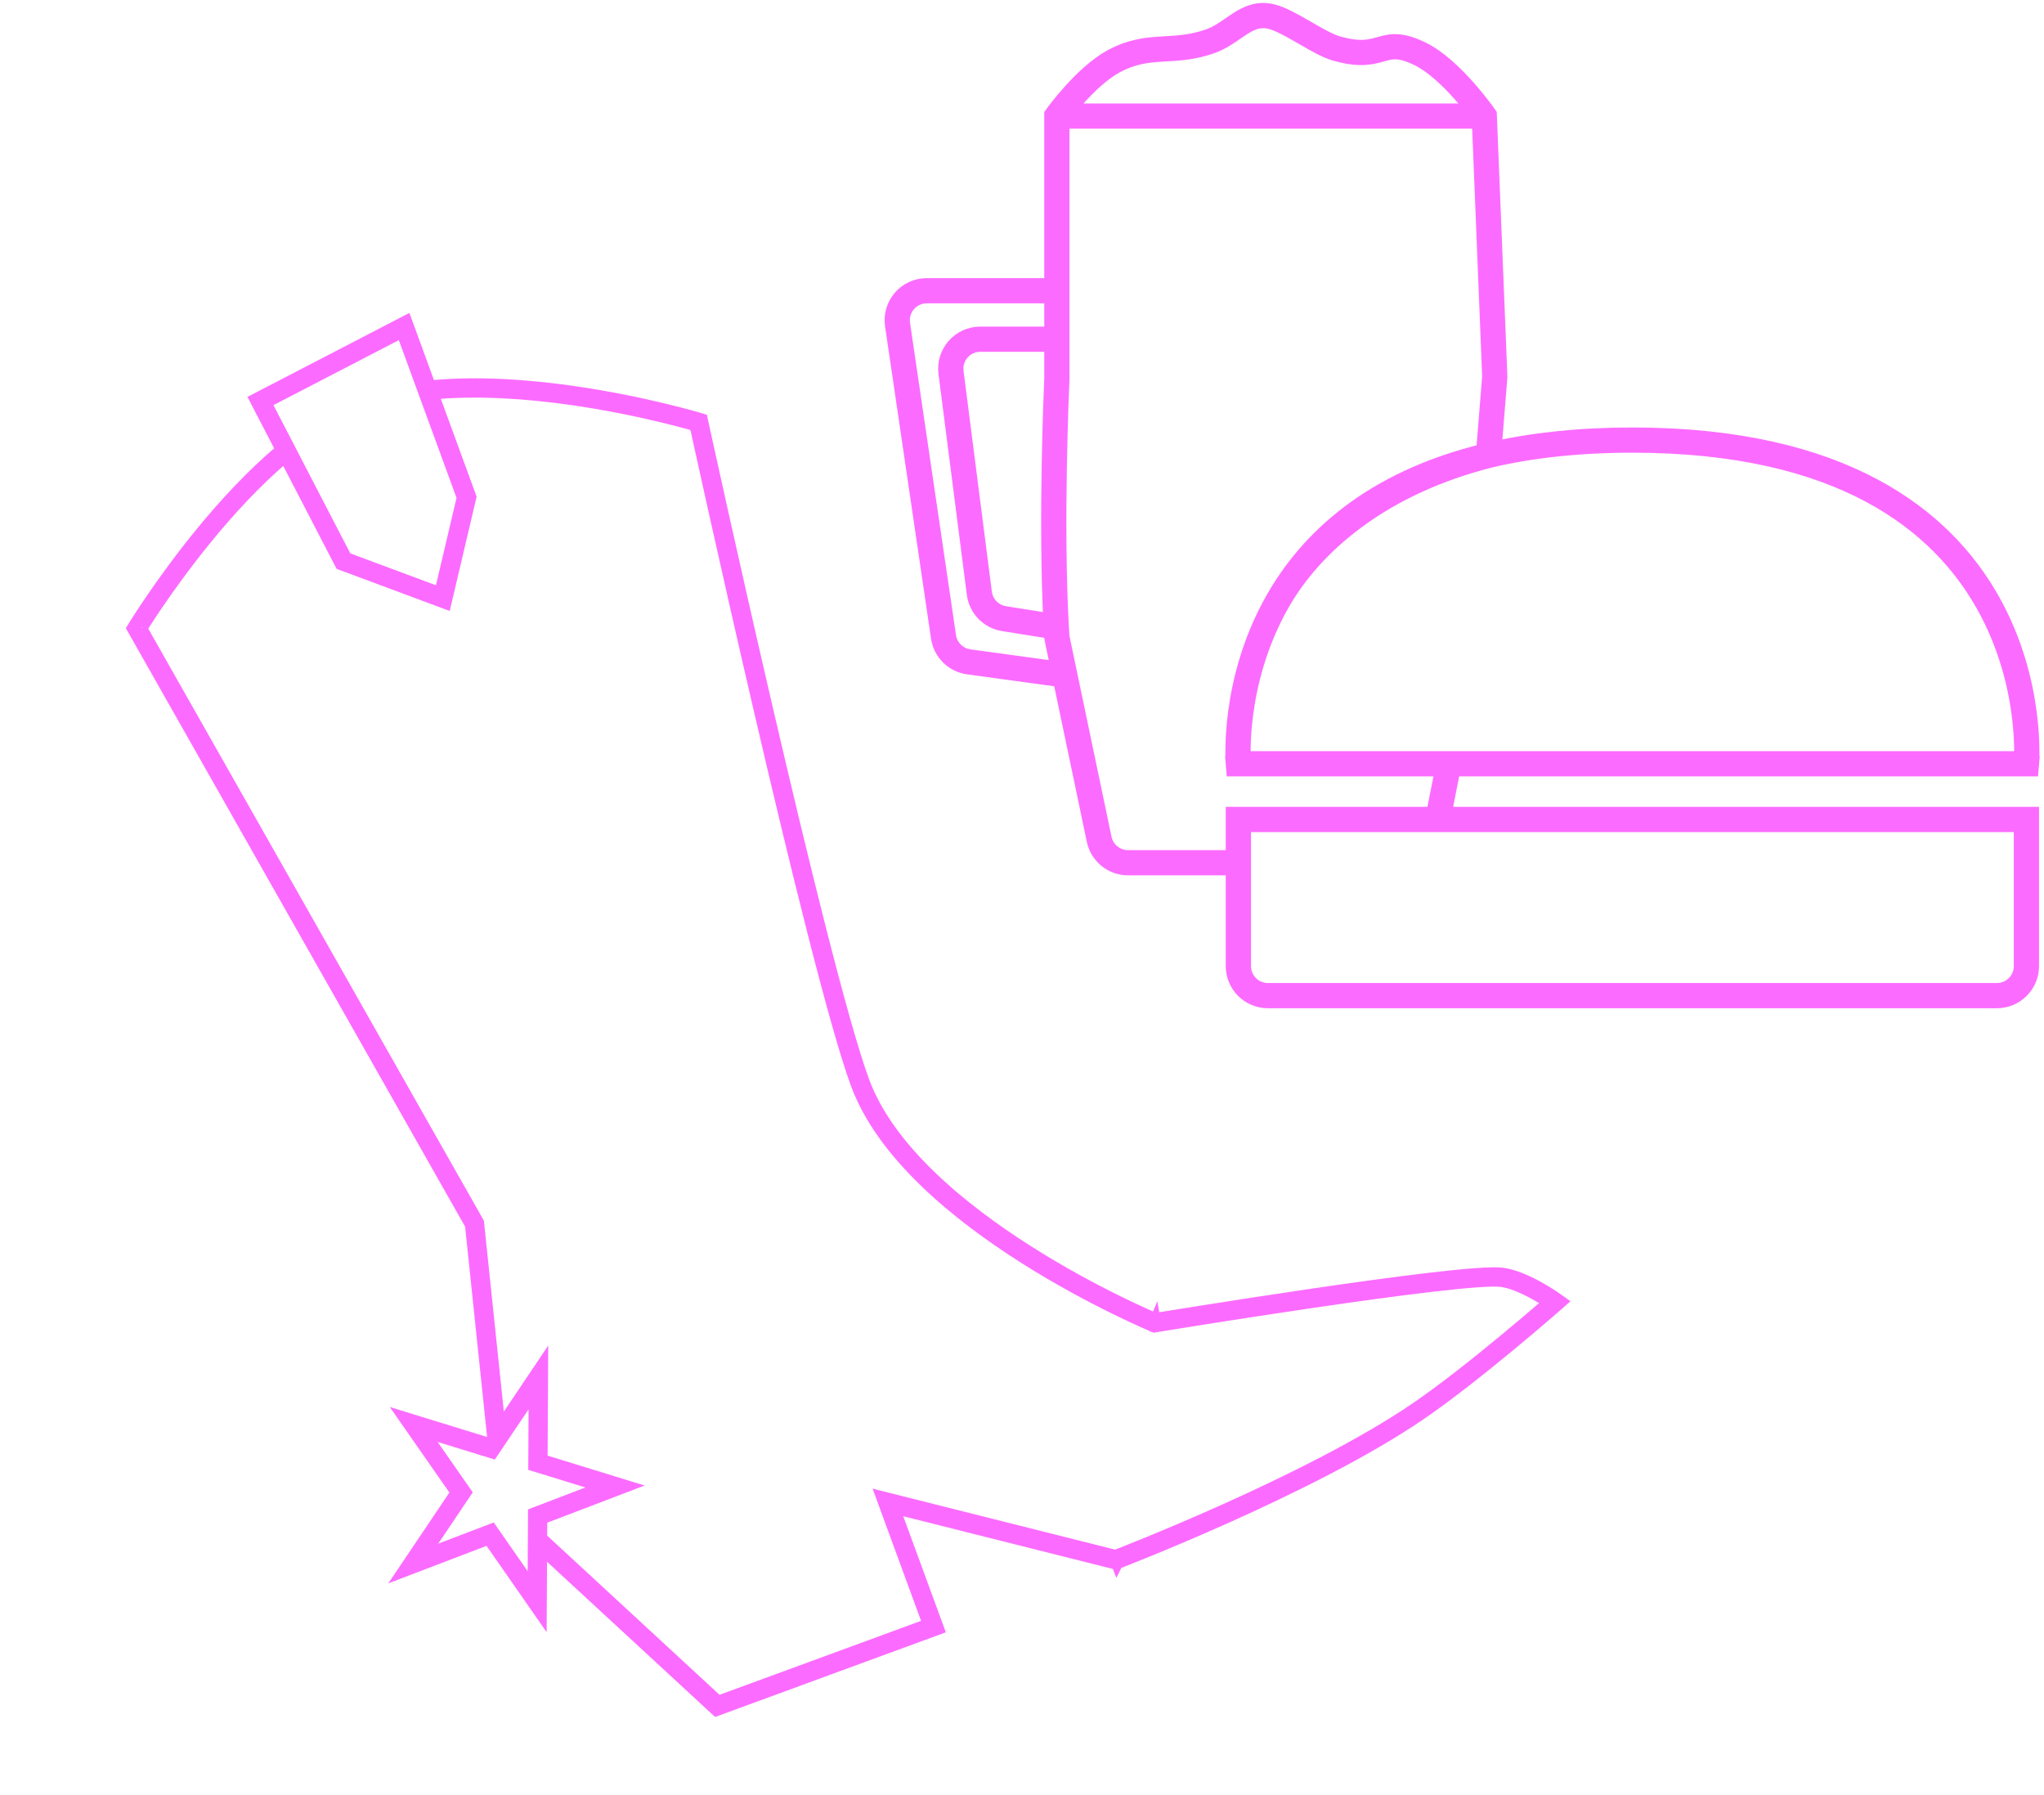 <svg width="344" height="302" viewBox="0 0 344 302" fill="none" xmlns="http://www.w3.org/2000/svg">
<path d="M194.365 222.568L194.127 223.143L194.291 223.211L194.466 223.182L194.365 222.568Z" fill="#FC6BFF"/>
<path fill-rule="evenodd" clip-rule="evenodd" d="M47.389 75.684L42.996 67.211L68.35 54.064L72.356 65.011C80.336 64.22 88.916 64.86 96.412 65.93C102.404 66.785 107.738 67.92 111.574 68.841C113.492 69.301 115.037 69.709 116.103 70.001C116.636 70.147 117.049 70.265 117.33 70.346C117.47 70.386 117.578 70.418 117.65 70.439C117.686 70.45 117.714 70.458 117.732 70.464L117.753 70.47L117.759 70.472L117.76 70.472C117.76 70.472 117.761 70.472 117.581 71.068C118.189 70.936 118.189 70.936 118.189 70.937L118.19 70.94L118.246 71.198C118.284 71.371 118.34 71.628 118.414 71.964C118.561 72.636 118.778 73.625 119.056 74.891C119.613 77.422 120.417 81.06 121.404 85.489C123.378 94.345 126.087 106.36 129.023 118.996C134.901 144.291 141.675 172.003 145.302 181.892C147.411 187.641 151.52 193.029 156.542 197.887C161.56 202.742 167.459 207.041 173.105 210.617C178.748 214.192 184.126 217.038 188.094 218.99C190.077 219.965 191.707 220.717 192.839 221.225C193.406 221.479 193.848 221.671 194.148 221.8C194.212 221.827 194.269 221.852 194.319 221.873C194.365 221.893 194.406 221.91 194.441 221.925L194.846 221.859C195.226 221.797 195.783 221.706 196.495 221.591C197.92 221.361 199.962 221.033 202.434 220.642C207.377 219.86 214.039 218.825 220.913 217.817C227.786 216.809 234.876 215.826 240.673 215.147C243.571 214.807 246.151 214.543 248.222 214.39C250.274 214.238 251.879 214.191 252.795 214.303C254.841 214.555 257.176 215.648 258.953 216.635C259.852 217.135 260.628 217.619 261.18 217.978C261.455 218.158 261.676 218.307 261.828 218.411C261.904 218.463 261.963 218.505 262.003 218.533C262.023 218.547 262.039 218.558 262.049 218.566L262.062 218.574L262.065 218.577L262.066 218.578L262.703 219.034L262.115 219.552L262.114 219.552L262.112 219.554L262.054 219.605L261.959 219.688C261.857 219.777 261.706 219.908 261.511 220.078C261.121 220.417 260.553 220.909 259.842 221.519C258.42 222.739 256.425 224.433 254.131 226.331C249.549 230.123 243.76 234.741 238.974 238.008C229.792 244.276 217.038 250.532 206.604 255.213C201.382 257.556 196.732 259.508 193.387 260.874C191.715 261.558 190.368 262.095 189.44 262.461C188.976 262.644 188.616 262.785 188.372 262.88C188.318 262.901 188.27 262.919 188.228 262.935C188.174 262.956 188.129 262.974 188.094 262.987L188.005 263.022L188 263.023L187.999 263.024C187.999 263.024 187.999 263.024 187.992 263.006L187.998 263.024L187.815 263.094L150.425 253.695L157.896 274.065L120.579 287.753L91.077 260.51L91.016 271.472L82.256 258.899L67.941 264.363L76.842 251.129L68.082 238.557L82.344 242.951L83.003 241.971L79.25 206.091L22.341 105.726L22.531 105.414L23.062 105.737C22.531 105.414 22.531 105.413 22.531 105.413L22.534 105.408L22.544 105.391C22.553 105.377 22.566 105.355 22.584 105.327C22.618 105.271 22.67 105.188 22.738 105.079C22.873 104.862 23.073 104.544 23.335 104.136C23.858 103.321 24.624 102.149 25.603 100.719C27.559 97.858 30.362 93.961 33.75 89.813C37.636 85.057 42.315 79.941 47.389 75.684ZM117.581 71.068L117.761 70.472L118.111 70.578L118.189 70.936L117.581 71.068ZM120.864 286.322L91.086 258.824L91.104 255.523L105.42 250.059L91.158 245.666L91.246 229.717L84.086 240.36L80.461 205.703L23.786 105.751L23.794 105.738C23.926 105.525 24.124 105.211 24.383 104.808C24.899 104.002 25.66 102.841 26.63 101.421C28.572 98.582 31.354 94.714 34.714 90.6C38.537 85.921 43.084 80.954 47.976 76.817L57.36 94.914L74.971 101.47L79.171 83.631L72.799 66.218C80.519 65.492 88.852 66.109 96.236 67.162C102.18 68.01 107.475 69.137 111.283 70.051C113.187 70.508 114.719 70.912 115.773 71.201C116.301 71.346 116.709 71.462 116.984 71.542L117.051 71.561L117.198 72.23C117.345 72.903 117.562 73.892 117.84 75.158C118.397 77.691 119.201 81.33 120.189 85.76C122.164 94.618 124.873 106.637 127.81 119.278C133.679 144.534 140.473 172.341 144.134 182.32C146.331 188.312 150.581 193.853 155.676 198.782C160.775 203.715 166.749 208.065 172.438 211.669C178.13 215.274 183.549 218.141 187.544 220.107C189.542 221.09 191.186 221.848 192.331 222.361C192.903 222.617 193.351 222.812 193.656 222.944L193.746 222.982C193.791 223.002 193.833 223.019 193.871 223.036C193.924 223.058 193.969 223.077 194.005 223.092C194.045 223.109 194.075 223.122 194.095 223.13L194.125 223.142L194.126 223.143C194.126 223.143 194.127 223.143 194.365 222.568C194.466 223.182 194.467 223.182 194.467 223.182L194.468 223.182L195.641 222.991C195.94 222.942 196.292 222.885 196.694 222.82C198.117 222.59 200.158 222.262 202.628 221.871C207.569 221.089 214.226 220.056 221.094 219.049C227.963 218.041 235.039 217.06 240.818 216.383C243.708 216.045 246.268 215.783 248.314 215.632C250.379 215.479 251.866 215.443 252.643 215.539C254.435 215.759 256.592 216.747 258.348 217.723C259.216 218.206 259.967 218.674 260.5 219.021C260.566 219.064 260.629 219.105 260.688 219.144C260.299 219.482 259.736 219.969 259.031 220.574C257.614 221.79 255.624 223.479 253.338 225.372C248.761 229.159 243.009 233.747 238.272 236.98C229.187 243.183 216.517 249.402 206.094 254.077C200.888 256.413 196.251 258.359 192.916 259.722C191.249 260.403 189.907 260.939 188.983 261.303C188.521 261.486 188.163 261.625 187.921 261.719C187.849 261.747 187.787 261.771 187.736 261.791L148.445 251.914L156.299 273.325L120.864 286.322ZM44.674 67.743L67.668 55.821L77.874 83.709L74.083 99.811L58.244 93.915L44.674 67.743ZM84.288 242.291L89.978 233.831L89.908 246.583L101.599 250.185L89.864 254.664L89.847 257.68L89.793 267.539L82.722 257.389L71.165 261.8L78.351 251.117L71.17 240.811L82.861 244.412L84.288 242.291Z" fill="#FC6BFF"/>
<path d="M117.581 71.068C118.189 70.936 118.189 70.936 118.189 70.937L118.19 70.94L118.246 71.198C118.284 71.371 118.34 71.628 118.414 71.964C118.561 72.636 118.778 73.625 119.056 74.891C119.613 77.422 120.417 81.06 121.404 85.489C123.378 94.345 126.087 106.36 129.023 118.996C134.901 144.291 141.675 172.003 145.302 181.892C147.411 187.641 151.52 193.029 156.542 197.887C161.56 202.742 167.459 207.041 173.105 210.617C178.748 214.192 184.126 217.038 188.094 218.99C190.077 219.965 191.707 220.717 192.84 221.225C193.406 221.479 193.848 221.671 194.148 221.8C194.212 221.827 194.269 221.852 194.319 221.873C194.365 221.893 194.406 221.91 194.441 221.925L194.846 221.859C195.226 221.797 195.783 221.706 196.495 221.591C197.92 221.361 199.962 221.033 202.434 220.642C207.377 219.86 214.039 218.825 220.913 217.817C227.786 216.809 234.876 215.826 240.673 215.147C243.571 214.807 246.151 214.543 248.222 214.39C250.274 214.238 251.879 214.191 252.795 214.303C254.841 214.555 257.176 215.648 258.953 216.635C259.852 217.135 260.628 217.619 261.18 217.978C261.455 218.158 261.676 218.307 261.828 218.411C261.904 218.463 261.963 218.505 262.003 218.533C262.023 218.547 262.039 218.558 262.049 218.566L262.062 218.574L262.065 218.577L262.066 218.578L262.703 219.034L262.115 219.552L262.114 219.552L262.112 219.554L262.054 219.605L261.959 219.688C261.857 219.777 261.706 219.908 261.511 220.078C261.121 220.417 260.553 220.909 259.842 221.519C258.42 222.739 256.425 224.433 254.131 226.331C249.549 230.123 243.76 234.741 238.974 238.008C229.792 244.276 217.038 250.532 206.604 255.213C201.382 257.556 196.732 259.508 193.387 260.874C191.715 261.558 190.368 262.095 189.44 262.461C188.976 262.644 188.616 262.785 188.372 262.88C188.318 262.901 188.27 262.919 188.228 262.935C188.174 262.956 188.129 262.974 188.094 262.987L188.005 263.022L188 263.023L187.999 263.024C187.999 263.024 187.999 263.024 187.992 263.006M117.581 71.068L118.189 70.936L118.111 70.578L117.761 70.472L117.581 71.068ZM117.581 71.068C117.761 70.472 117.76 70.472 117.76 70.472L117.759 70.472L117.753 70.47L117.732 70.464C117.714 70.458 117.686 70.45 117.65 70.439C117.578 70.418 117.47 70.386 117.33 70.346C117.049 70.265 116.636 70.147 116.103 70.001C115.037 69.709 113.492 69.301 111.574 68.841C107.738 67.92 102.404 66.785 96.412 65.93C88.916 64.86 80.336 64.22 72.356 65.011L68.35 54.064L42.996 67.211L47.389 75.684C42.315 79.941 37.636 85.057 33.75 89.813C30.362 93.961 27.559 97.858 25.603 100.719C24.624 102.149 23.858 103.321 23.335 104.136C23.073 104.544 22.873 104.862 22.738 105.079C22.67 105.188 22.618 105.271 22.584 105.327C22.566 105.355 22.553 105.377 22.544 105.391L22.534 105.408L22.531 105.413C22.531 105.413 22.531 105.414 23.062 105.737L22.531 105.414L22.341 105.726L79.25 206.091L83.003 241.971L82.344 242.951L68.082 238.557L76.842 251.129L67.941 264.363L82.256 258.899L91.016 271.472L91.077 260.51L120.579 287.753L157.896 274.065L150.425 253.695L187.815 263.094L187.998 263.024L187.992 263.006M194.365 222.568C194.466 223.182 194.467 223.182 194.467 223.182L194.468 223.182L195.641 222.991C195.94 222.942 196.292 222.885 196.694 222.82C198.117 222.59 200.158 222.262 202.628 221.871C207.569 221.09 214.226 220.056 221.094 219.049C227.963 218.041 235.039 217.06 240.818 216.383C243.708 216.045 246.268 215.783 248.314 215.632C250.379 215.479 251.866 215.443 252.643 215.539C254.435 215.759 256.592 216.747 258.348 217.723C259.216 218.206 259.967 218.674 260.5 219.021C260.566 219.064 260.629 219.105 260.688 219.144C260.299 219.482 259.736 219.969 259.031 220.574C257.614 221.79 255.624 223.479 253.338 225.372C248.761 229.159 243.009 233.747 238.272 236.98C229.187 243.183 216.517 249.402 206.094 254.077C200.888 256.413 196.251 258.36 192.916 259.722C191.249 260.403 189.907 260.939 188.983 261.303C188.521 261.486 188.163 261.625 187.921 261.719C187.849 261.747 187.787 261.771 187.736 261.791L148.445 251.914L156.299 273.325L120.864 286.322L91.086 258.824L91.104 255.523L105.42 250.059L91.158 245.666L91.246 229.717L84.086 240.36L80.461 205.703L23.786 105.751L23.794 105.738C23.926 105.525 24.124 105.211 24.383 104.808C24.899 104.002 25.66 102.841 26.63 101.421C28.572 98.582 31.354 94.714 34.714 90.6C38.537 85.921 43.084 80.954 47.976 76.817L57.36 94.914L74.971 101.47L79.171 83.631L72.799 66.218C80.519 65.492 88.852 66.109 96.236 67.162C102.18 68.01 107.475 69.137 111.283 70.051C113.187 70.508 114.719 70.912 115.773 71.201C116.301 71.346 116.709 71.462 116.984 71.542L117.051 71.561L117.198 72.23C117.345 72.903 117.562 73.892 117.84 75.158C118.397 77.691 119.201 81.33 120.189 85.76C122.164 94.618 124.873 106.637 127.81 119.278C133.679 144.534 140.473 172.341 144.134 182.32C146.331 188.312 150.581 193.853 155.676 198.782C160.775 203.715 166.749 208.065 172.438 211.669C178.13 215.274 183.549 218.141 187.544 220.107C189.542 221.09 191.186 221.848 192.331 222.361C192.903 222.617 193.351 222.812 193.656 222.944L193.746 222.982C193.791 223.002 193.833 223.019 193.871 223.036C193.924 223.058 193.969 223.077 194.005 223.092C194.045 223.109 194.075 223.122 194.095 223.13L194.125 223.142L194.126 223.143C194.126 223.143 194.127 223.143 194.365 222.568ZM194.365 222.568L194.127 223.143L194.291 223.211L194.466 223.182L194.365 222.568ZM187.992 263.006C187.988 262.996 187.982 262.98 187.972 262.955L187.992 263.006ZM89.978 233.831L84.288 242.291L82.861 244.412L71.17 240.811L78.351 251.117L71.165 261.8L82.722 257.389L89.793 267.539L89.847 257.68L89.864 254.664L101.599 250.185L89.908 246.583L89.978 233.831ZM67.668 55.821L44.674 67.743L58.244 93.915L74.083 99.811L77.874 83.709L67.668 55.821Z" stroke="#FC6BFF" stroke-width="2"/>
<path fill-rule="evenodd" clip-rule="evenodd" d="M250.31 19.174L250.415 19.324L252.189 63.406L251.189 75.825C257.942 74.3 265.735 73.429 274.728 73.429C310.397 73.429 327.201 87.136 335.036 100.977C338.94 107.873 340.595 114.763 341.275 119.924C341.615 122.506 341.712 124.66 341.724 126.171C341.729 126.926 341.714 127.521 341.697 127.93C341.694 128.001 341.691 128.067 341.688 128.127L341.685 128.181C341.684 128.201 341.683 128.221 341.682 128.239C341.678 128.301 341.675 128.354 341.672 128.399C341.67 128.431 341.668 128.458 341.667 128.481C341.666 128.497 341.665 128.511 341.664 128.523C341.663 128.537 341.662 128.548 341.661 128.555L341.661 128.564L341.66 128.567C341.66 128.567 341.66 128.567 341.652 128.567C341.646 128.566 341.636 128.566 341.619 128.564C341.588 128.562 341.534 128.557 341.439 128.549L341.66 128.568L341.612 129.137H244.34L242.731 137.268H341.662V162.559C341.662 165.647 339.157 168.149 336.066 168.149H213.389C210.298 168.149 207.793 165.647 207.793 162.559V145.789H189.854C187.205 145.789 184.919 143.934 184.377 141.344L178.675 114.131L162.953 111.979C160.486 111.641 158.539 109.715 158.176 107.254L150.438 54.702C149.941 51.327 152.56 48.298 155.975 48.298H177.248V19.33L177.365 19.168L177.369 19.162L177.38 19.146C177.39 19.133 177.405 19.113 177.423 19.087C177.461 19.036 177.516 18.961 177.588 18.866C177.732 18.674 177.941 18.399 178.208 18.061C178.741 17.386 179.502 16.459 180.416 15.45C182.232 13.445 184.7 11.064 187.212 9.725C190.285 8.086 192.834 7.802 195.363 7.642C195.63 7.626 195.897 7.61 196.165 7.595C198.412 7.464 200.665 7.333 203.408 6.38C204.839 5.883 205.982 5.093 207.143 4.291C207.548 4.012 207.955 3.731 208.377 3.46C209.978 2.434 211.721 1.634 214.049 2.174C215.675 2.55 217.758 3.735 219.714 4.863L219.953 5.001C221.886 6.115 223.693 7.157 225.04 7.545C227.029 8.118 228.444 8.251 229.548 8.195C230.592 8.142 231.382 7.92 232.183 7.695L232.254 7.675L232.325 7.655C233.174 7.418 234.058 7.186 235.18 7.255C236.298 7.323 237.602 7.685 239.338 8.54C242.076 9.889 244.828 12.576 246.865 14.871C247.891 16.027 248.751 17.1 249.354 17.885C249.656 18.278 249.894 18.599 250.057 18.822C250.139 18.934 250.201 19.021 250.244 19.081C250.265 19.111 250.282 19.134 250.293 19.149L250.306 19.168L250.309 19.172L250.31 19.174L250.31 19.174ZM203.816 7.553C205.422 6.995 206.763 6.068 207.955 5.244C208.333 4.982 208.697 4.731 209.049 4.506C210.542 3.548 211.925 2.956 213.768 3.384C215.173 3.709 217.075 4.776 219.093 5.939C219.2 6.001 219.307 6.063 219.415 6.125C221.27 7.196 223.196 8.307 224.695 8.739C226.789 9.342 228.344 9.5 229.611 9.436C230.798 9.375 231.708 9.119 232.505 8.895C232.557 8.88 232.609 8.866 232.66 8.851C233.494 8.618 234.206 8.44 235.104 8.495C236.005 8.55 237.145 8.845 238.788 9.654C241.296 10.89 243.913 13.418 245.934 15.695C246.937 16.824 247.778 17.874 248.368 18.642C248.44 18.735 248.508 18.825 248.572 18.909H179.122C179.135 18.893 179.149 18.876 179.162 18.859C179.169 18.849 179.177 18.84 179.185 18.83C179.704 18.172 180.447 17.267 181.338 16.284C183.132 14.303 185.482 12.055 187.797 10.821C190.638 9.306 192.977 9.038 195.441 8.882C195.704 8.866 195.969 8.85 196.237 8.835C198.483 8.705 200.902 8.566 203.816 7.553ZM241.463 137.268H207.793V144.547H189.854C187.794 144.547 186.016 143.104 185.594 141.09L178.551 107.474C178.508 107.273 178.481 107.07 178.468 106.866C178.439 106.401 178.411 105.932 178.385 105.459C177.428 88.197 178.409 65.533 178.486 63.818C178.49 63.731 178.491 63.657 178.491 63.572V20.151H249.204L250.943 63.381L249.918 76.123C230.693 80.788 220.153 90.847 214.419 100.977C210.515 107.873 208.861 114.763 208.18 119.924C207.84 122.506 207.743 124.66 207.731 126.171C207.726 126.926 207.741 127.521 207.758 127.93C207.767 128.134 207.776 128.292 207.783 128.399C207.786 128.453 207.789 128.494 207.791 128.523C207.792 128.537 207.793 128.548 207.794 128.555L207.795 128.564L207.795 128.567C207.795 128.568 207.795 128.568 208.414 128.516L207.795 128.568L207.843 129.137H243.072L241.463 137.268ZM155.975 49.54H177.248V56.454H164.988C161.615 56.454 159.008 59.412 159.437 62.754L164.203 99.898C164.518 102.359 166.42 104.317 168.873 104.708L177.171 106.028C177.189 106.335 177.208 106.64 177.227 106.943C177.243 107.208 177.279 107.47 177.333 107.729L178.404 112.84L163.122 110.748C161.203 110.485 159.689 108.987 159.407 107.073L151.668 54.521C151.282 51.896 153.319 49.54 155.975 49.54ZM164.988 57.696H177.248V63.572C177.248 63.641 177.247 63.697 177.244 63.763C177.168 65.449 176.211 87.532 177.102 104.759L169.069 103.481C167.161 103.177 165.682 101.654 165.436 99.74L160.671 62.596C160.337 59.997 162.364 57.696 164.988 57.696ZM209.036 144.547V162.559C209.036 164.961 210.985 166.907 213.389 166.907H336.066C338.47 166.907 340.419 164.961 340.419 162.559V138.51H241.217H209.036V144.547ZM340.454 127.878L340.454 127.895H243.318H209.001L209.001 127.878C208.984 127.489 208.969 126.914 208.975 126.18C208.986 124.712 209.081 122.611 209.413 120.086C210.079 115.036 211.697 108.309 215.501 101.589C221.009 91.859 232.418 81.755 251.085 77.122C257.829 75.566 265.652 74.671 274.728 74.671C310.02 74.671 326.373 88.196 333.954 101.589C337.758 108.309 339.376 115.036 340.042 120.086C340.374 122.611 340.469 124.712 340.48 126.18C340.486 126.914 340.471 127.489 340.454 127.878Z" fill="#1E1E1E"/>
<path d="M250.31 19.174C250.31 19.174 250.311 19.174 249.801 19.53L250.31 19.174ZM250.31 19.174L250.415 19.324L252.189 63.406L251.189 75.825C257.942 74.3 265.735 73.429 274.728 73.429C310.397 73.429 327.201 87.136 335.036 100.977C338.94 107.873 340.595 114.763 341.275 119.924C341.615 122.506 341.712 124.66 341.724 126.171C341.729 126.926 341.714 127.522 341.697 127.93C341.694 128.001 341.691 128.067 341.688 128.127M250.31 19.174L250.31 19.174L250.309 19.172L250.306 19.168L250.293 19.149C250.282 19.134 250.265 19.111 250.244 19.081C250.201 19.021 250.139 18.934 250.057 18.822C249.894 18.599 249.656 18.278 249.354 17.885C248.751 17.1 247.891 16.027 246.865 14.871C244.828 12.576 242.076 9.889 239.338 8.54C237.602 7.685 236.298 7.323 235.18 7.255C234.058 7.186 233.174 7.418 232.325 7.655M341.688 128.127L341.685 128.181M341.688 128.127C341.687 128.146 341.686 128.164 341.685 128.181M177.365 19.168L177.248 19.33V48.298H155.975C152.56 48.298 149.941 51.327 150.438 54.702L158.176 107.254C158.539 109.715 160.486 111.641 162.953 111.979L178.675 114.131L184.377 141.344C184.919 143.934 187.205 145.789 189.854 145.789H207.793V162.559C207.793 165.647 210.298 168.149 213.389 168.149H336.066C339.157 168.149 341.662 165.647 341.662 162.559V137.268H242.731L244.34 129.137H341.612L341.66 128.568L341.439 128.549M177.365 19.168L177.87 19.53C177.365 19.168 177.365 19.168 177.365 19.168ZM177.365 19.168L177.369 19.162L177.38 19.146C177.39 19.133 177.405 19.113 177.423 19.087C177.461 19.036 177.516 18.961 177.588 18.866C177.732 18.674 177.941 18.399 178.208 18.061C178.741 17.386 179.502 16.459 180.416 15.45C182.232 13.445 184.7 11.064 187.212 9.725C190.285 8.086 192.834 7.802 195.363 7.642C195.63 7.626 195.897 7.61 196.165 7.595C198.412 7.464 200.665 7.333 203.408 6.38C204.839 5.883 205.982 5.093 207.143 4.291C207.548 4.012 207.955 3.731 208.377 3.46C209.978 2.434 211.721 1.634 214.049 2.174C215.675 2.55 217.758 3.735 219.714 4.863L219.953 5.001C221.886 6.115 223.693 7.157 225.04 7.545C227.029 8.118 228.444 8.251 229.548 8.195C230.592 8.142 231.382 7.92 232.183 7.695L232.254 7.675M232.254 7.675C232.278 7.668 232.301 7.662 232.325 7.655M232.254 7.675L232.325 7.655M341.685 128.181C341.684 128.201 341.683 128.221 341.682 128.239C341.678 128.301 341.675 128.354 341.672 128.399C341.67 128.431 341.668 128.458 341.667 128.481C341.666 128.497 341.665 128.511 341.664 128.523C341.663 128.537 341.662 128.548 341.661 128.555L341.661 128.564L341.66 128.567C341.66 128.567 341.66 128.567 341.652 128.567C341.646 128.566 341.636 128.566 341.619 128.564C341.588 128.562 341.534 128.557 341.439 128.549M341.439 128.549L341.043 128.516C341.222 128.531 341.349 128.542 341.439 128.549ZM207.955 5.244C206.763 6.068 205.422 6.995 203.816 7.553C200.902 8.566 198.483 8.705 196.237 8.835C195.969 8.85 195.704 8.866 195.441 8.882C192.977 9.038 190.638 9.306 187.797 10.821C185.482 12.055 183.132 14.303 181.338 16.284C180.447 17.267 179.704 18.172 179.185 18.83C179.177 18.84 179.169 18.849 179.162 18.859C179.149 18.876 179.135 18.893 179.122 18.909H248.572C248.508 18.825 248.44 18.735 248.368 18.642C247.778 17.874 246.937 16.824 245.934 15.695C243.913 13.418 241.296 10.89 238.788 9.654C237.145 8.845 236.005 8.55 235.104 8.495C234.206 8.44 233.494 8.618 232.66 8.851C232.609 8.866 232.557 8.88 232.505 8.895C231.708 9.119 230.798 9.375 229.611 9.436C228.344 9.5 226.789 9.342 224.695 8.739C223.196 8.307 221.27 7.196 219.415 6.125C219.307 6.063 219.2 6.001 219.093 5.939C217.075 4.776 215.173 3.709 213.768 3.384C211.925 2.956 210.542 3.548 209.049 4.506C208.697 4.731 208.333 4.982 207.955 5.244ZM209.036 144.547V162.559C209.036 164.961 210.985 166.907 213.389 166.907H336.066C338.47 166.907 340.419 164.961 340.419 162.559V138.51H241.217H209.036V144.547ZM241.463 137.268L243.072 129.137H207.843L207.795 128.568L208.414 128.516C207.795 128.568 207.795 128.568 207.795 128.567L207.795 128.564L207.794 128.555C207.793 128.548 207.792 128.537 207.791 128.523C207.789 128.494 207.786 128.453 207.783 128.399C207.776 128.292 207.767 128.134 207.758 127.93C207.741 127.522 207.726 126.926 207.731 126.171C207.743 124.66 207.84 122.506 208.18 119.924C208.861 114.763 210.515 107.873 214.419 100.977C220.153 90.847 230.693 80.788 249.918 76.123L250.943 63.381L249.204 20.151H178.491V63.572C178.491 63.657 178.49 63.731 178.486 63.818C178.409 65.533 177.428 88.197 178.385 105.459C178.411 105.932 178.439 106.401 178.468 106.866C178.481 107.07 178.508 107.273 178.551 107.474L185.594 141.09C186.016 143.104 187.794 144.547 189.854 144.547H207.793V137.268H241.463ZM243.318 127.895H209.001L209.001 127.878C208.984 127.489 208.969 126.914 208.975 126.18C208.986 124.712 209.081 122.611 209.413 120.086C210.079 115.036 211.697 108.309 215.501 101.589C221.009 91.859 232.418 81.755 251.085 77.122C257.829 75.566 265.652 74.671 274.728 74.671C310.02 74.671 326.373 88.196 333.954 101.589C337.758 108.309 339.376 115.036 340.042 120.086C340.375 122.611 340.469 124.712 340.48 126.18C340.486 126.914 340.471 127.489 340.454 127.878L340.454 127.895H243.318ZM177.248 49.54H155.975C153.319 49.54 151.282 51.896 151.668 54.521L159.407 107.073C159.689 108.987 161.203 110.485 163.122 110.748L178.404 112.84L177.333 107.729C177.279 107.47 177.243 107.208 177.227 106.943C177.208 106.64 177.189 106.335 177.171 106.028L168.873 104.708C166.42 104.317 164.518 102.359 164.203 99.898L159.437 62.754C159.008 59.412 161.615 56.454 164.988 56.454H177.248V49.54ZM177.248 57.696H164.988C162.364 57.696 160.337 59.997 160.671 62.596L165.436 99.74C165.682 101.654 167.161 103.177 169.069 103.481L177.102 104.759C176.211 87.532 177.168 65.449 177.244 63.763C177.247 63.697 177.248 63.641 177.248 63.572V57.696Z" stroke="#FC6BFF" stroke-width="3" stroke-linecap="round"/>
</svg>
